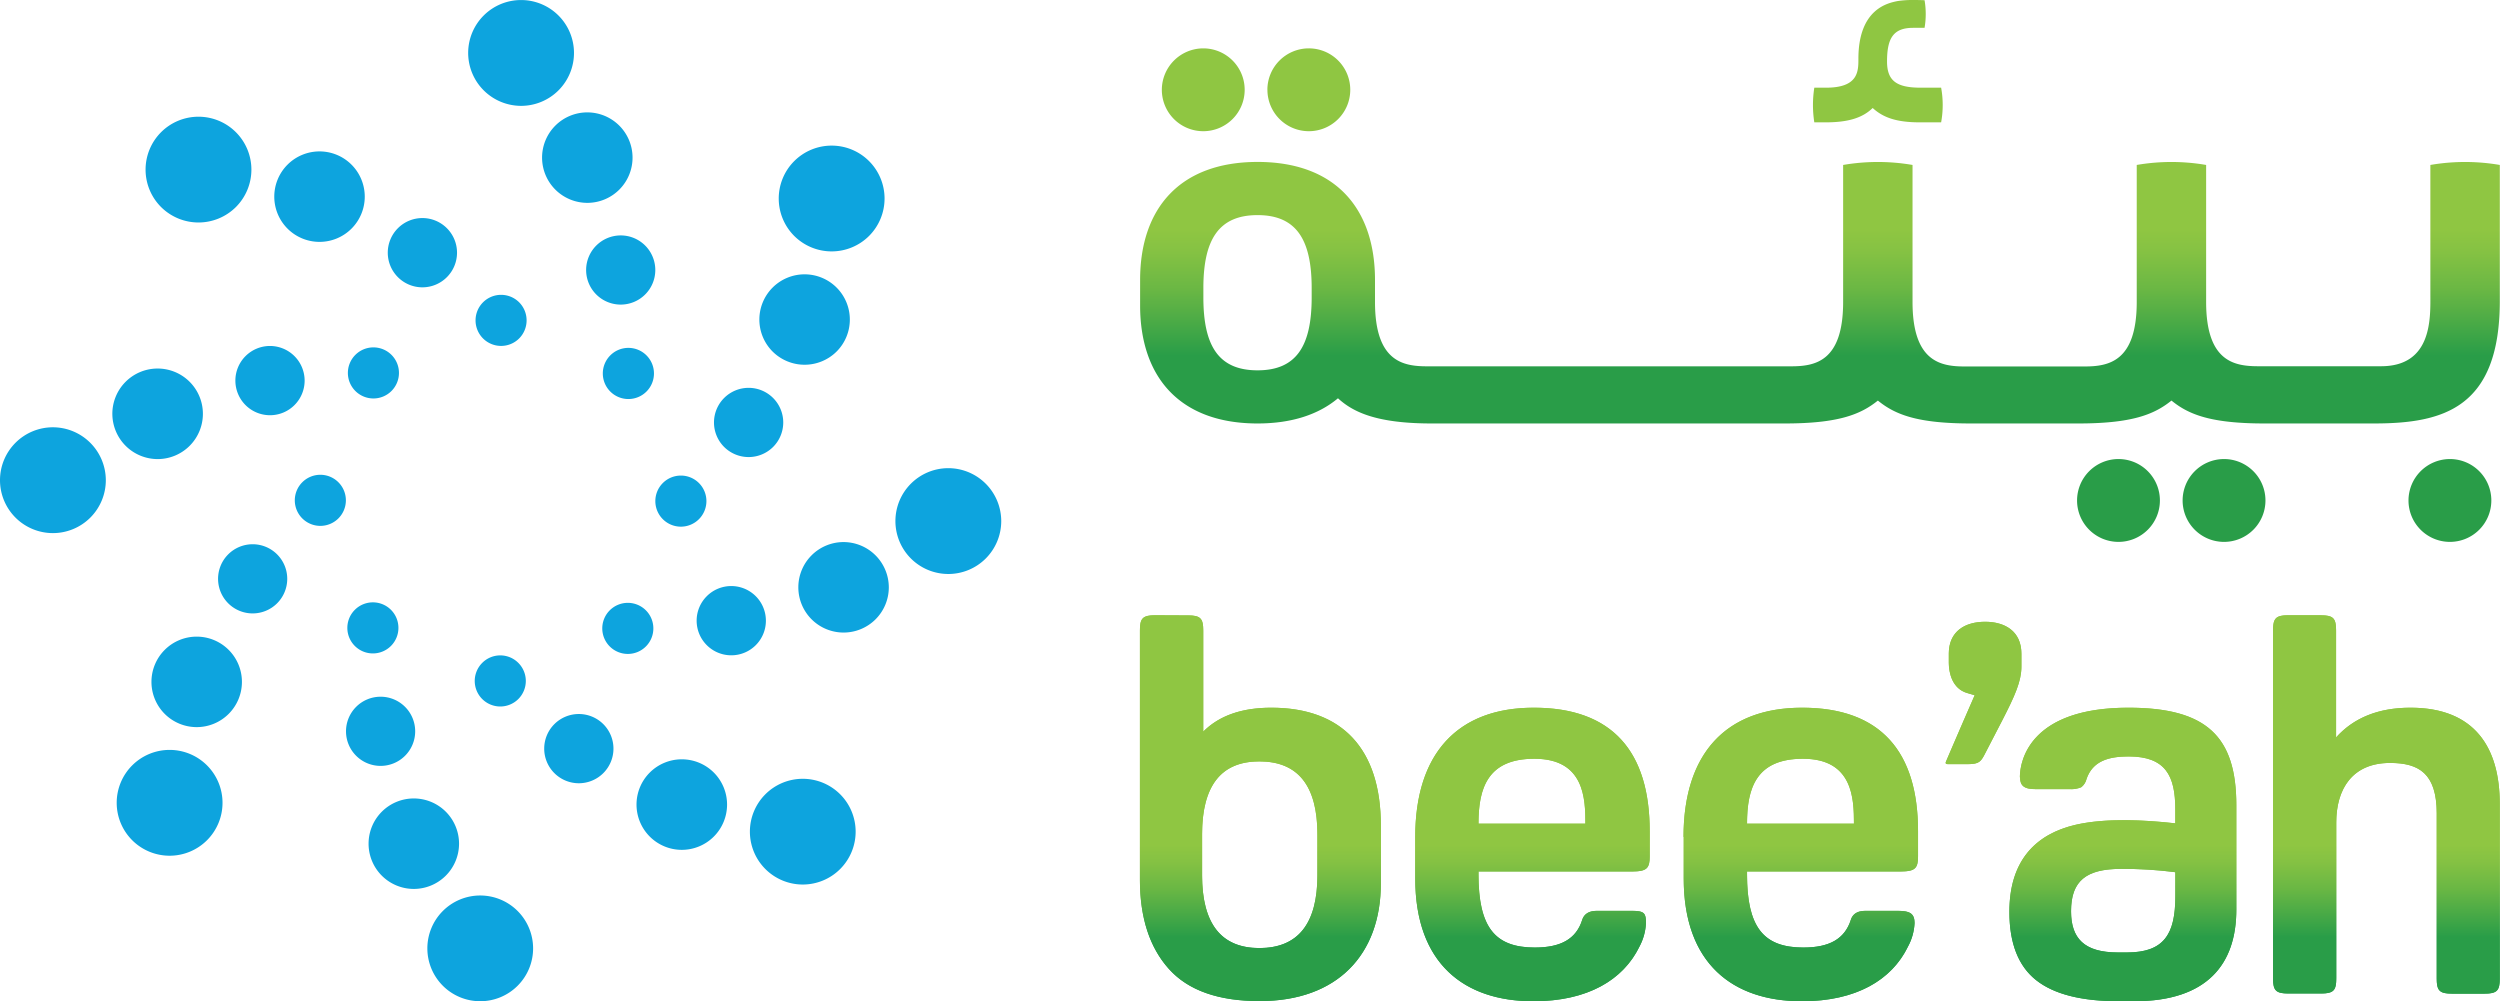 <svg xmlns="http://www.w3.org/2000/svg" xmlns:xlink="http://www.w3.org/1999/xlink" viewBox="0 0 654.89 262.28"><defs><style>.cls-1{fill:url(#linear-gradient);}.cls-2{clip-path:url(#clip-path);}.cls-3{fill:#0da4de;}.cls-4{fill:url(#linear-gradient-4);}</style><linearGradient id="linear-gradient" x1="476.74" y1="185.01" x2="476.74" y2="245.54" gradientUnits="userSpaceOnUse"><stop offset="0.6" stop-color="#8fc642"/><stop offset="0.67" stop-color="#85c243"/><stop offset="0.79" stop-color="#6ab744"/><stop offset="0.93" stop-color="#3fa647"/><stop offset="1" stop-color="#299d48"/></linearGradient><clipPath id="clip-path"><path class="cls-1" d="M401.93,198.76c13.1,0,13.37,10.41,13.37,17h-28c0-9.39,2.45-17,14.63-17m-31.2,20.48v10.87c0,22.29,12.8,32.17,30.93,32.17,14.23,0,23.53-5.58,27.78-14.28a14.54,14.54,0,0,0,1.73-6.18c0-2.51-.37-3.21-3.47-3.21h-9.49c-1.94,0-3.25.79-3.75,2.37-1.58,5-5.61,7.23-12.39,7.23-10.51,0-14.77-5.32-14.77-19.23v-.7h40.4c3.75,0,4.45-.92,4.45-4V217.7c0-20.66-9.66-32.31-30.36-32.31-20.05,0-31.06,12.1-31.06,33.85m101.55-20.48c13.08,0,13.37,10.41,13.37,17h-28c0-9.39,2.45-17,14.64-17m-31.23,20.48v10.87c0,22.29,12.82,32.17,30.95,32.17,14.23,0,23.54-5.58,27.77-14.28a14.32,14.32,0,0,0,1.75-6.18c0-2.51-1.22-3.21-4.31-3.21h-8.64c-2,0-3.26.79-3.75,2.37-1.61,5-5.63,7.23-12.42,7.23-10.49,0-14.76-5.32-14.76-19.23v-.7H498c3.76,0,4.44-.92,4.44-4V217.7c0-20.66-9.66-32.31-30.35-32.31-20.05,0-31.08,12.1-31.08,33.85M542.53,238.7c0-8,4-11.09,13.11-11.09a106.9,106.9,0,0,1,14.2.87v6.3c0,10-3,14.72-12.67,14.72H554.8c-8.87,0-12.27-3.72-12.27-10.8m-13.36-35.07c0,2.22,1.12,3.08,3.9,3.08h9.06a6.62,6.62,0,0,0,3.06-.49,3.88,3.88,0,0,0,1.39-2.17c1.6-4.64,5.68-5.89,11-5.89,9.67,0,12.25,5,12.25,13.89v3.63c-8.1-.91-18.28-1.42-26.06.37-10.74,2.48-17.4,9.61-17.4,22.79q0,12.36,7,17.91t21.8,5.53h3.89c19.27,0,26.76-9.85,26.76-24V210.92c0-18-7.79-25.53-28.28-25.53-25.38,0-28.42,13.45-28.42,18.24M510.5,171.32v2.23c0,2.72.91,6.88,4.85,8l1.93.58s-5.11,11.68-7.52,17.38c-.26.58.15.66.51.66h5.14c3.19,0,3.54-.7,4.81-3.2l4.35-8.4c3.17-6.18,4.95-10.1,4.95-13.94v-3.35c0-5.94-4.33-8.4-9.5-8.4s-9.52,2.41-9.52,8.4M314.9,229.26V218.55q0-19.11,15-19.09,15.19,0,15.2,19.09v10.71q0,19.08-15.2,19.09-15,0-15-19.09m-12.29-68.09c-3.33,0-4,.86-4,4v65.3c0,9.9,2.54,17.73,7.6,23.36s13,8.41,23.75,8.41c20.38,0,31.77-12.16,31.77-30.91V216.32c0-20.21-10.19-30.93-28.71-30.93q-11.58,0-17.82,6.26V165.21c0-3.18-.69-4-4-4Zm296.83,0c-3.33,0-4,.86-4,4v91.08c0,3.17.69,4,4,4H608c3.35,0,4-.85,4-4V215.48c0-8.79,4.21-15.62,14.07-15.62,7.6,0,12.24,2.77,12.24,13.25v43.18c0,3.17.69,4,4,4h8.52c3.34,0,4-.85,4-4V210.6c0-14.7-6.49-25.21-23.39-25.21-8.35,0-14.85,2.62-19.49,7.79v-28c0-3.18-.68-4-4-4Z"/></clipPath><linearGradient id="linear-gradient-4" x1="476.77" y1="10.54" x2="476.77" y2="93.25" xlink:href="#linear-gradient"/></defs><title>Asset 1</title><g id="Layer_2" data-name="Layer 2"><g id="Layer_1-2" data-name="Layer 1"><path class="cls-1" d="M401.93,198.76c13.1,0,13.37,10.41,13.37,17h-28c0-9.39,2.45-17,14.63-17m-31.2,20.48v10.87c0,22.29,12.8,32.17,30.93,32.17,14.23,0,23.53-5.58,27.78-14.28a14.54,14.54,0,0,0,1.73-6.18c0-2.51-.37-3.21-3.47-3.21h-9.49c-1.94,0-3.25.79-3.75,2.37-1.58,5-5.61,7.23-12.39,7.23-10.51,0-14.77-5.32-14.77-19.23v-.7h40.4c3.75,0,4.45-.92,4.45-4V217.7c0-20.66-9.66-32.31-30.36-32.31-20.05,0-31.06,12.1-31.06,33.85m101.55-20.48c13.08,0,13.37,10.41,13.37,17h-28c0-9.39,2.45-17,14.64-17m-31.23,20.48v10.87c0,22.29,12.82,32.17,30.95,32.17,14.23,0,23.54-5.58,27.77-14.28a14.32,14.32,0,0,0,1.75-6.18c0-2.51-1.22-3.21-4.31-3.21h-8.64c-2,0-3.26.79-3.75,2.37-1.61,5-5.63,7.23-12.42,7.23-10.49,0-14.76-5.32-14.76-19.23v-.7H498c3.76,0,4.44-.92,4.44-4V217.7c0-20.66-9.66-32.31-30.35-32.31-20.05,0-31.08,12.1-31.08,33.85M542.53,238.7c0-8,4-11.09,13.11-11.09a106.9,106.9,0,0,1,14.2.87v6.3c0,10-3,14.72-12.67,14.72H554.8c-8.87,0-12.27-3.72-12.27-10.8m-13.36-35.07c0,2.22,1.12,3.08,3.9,3.08h9.06a6.62,6.62,0,0,0,3.06-.49,3.88,3.88,0,0,0,1.39-2.17c1.6-4.64,5.68-5.89,11-5.89,9.67,0,12.25,5,12.25,13.89v3.63c-8.1-.91-18.28-1.42-26.06.37-10.74,2.48-17.4,9.61-17.4,22.79q0,12.36,7,17.91t21.8,5.53h3.89c19.27,0,26.76-9.85,26.76-24V210.92c0-18-7.79-25.53-28.28-25.53-25.38,0-28.42,13.45-28.42,18.24M510.5,171.32v2.23c0,2.72.91,6.88,4.85,8l1.93.58s-5.11,11.68-7.52,17.38c-.26.58.15.66.51.66h5.14c3.19,0,3.54-.7,4.81-3.2l4.35-8.4c3.17-6.18,4.95-10.1,4.95-13.94v-3.35c0-5.94-4.33-8.4-9.5-8.4s-9.52,2.41-9.52,8.4M314.9,229.26V218.55q0-19.11,15-19.09,15.19,0,15.2,19.09v10.71q0,19.08-15.2,19.09-15,0-15-19.09m-12.29-68.09c-3.33,0-4,.86-4,4v65.3c0,9.9,2.54,17.73,7.6,23.36s13,8.41,23.75,8.41c20.38,0,31.77-12.16,31.77-30.91V216.32c0-20.21-10.19-30.93-28.71-30.93q-11.58,0-17.82,6.26V165.21c0-3.18-.69-4-4-4Zm296.83,0c-3.33,0-4,.86-4,4v91.08c0,3.17.69,4,4,4H608c3.35,0,4-.85,4-4V215.48c0-8.79,4.21-15.62,14.07-15.62,7.6,0,12.24,2.77,12.24,13.25v43.18c0,3.17.69,4,4,4h8.52c3.34,0,4-.85,4-4V210.6c0-14.7-6.49-25.21-23.39-25.21-8.35,0-14.85,2.62-19.49,7.79v-28c0-3.18-.68-4-4-4Z"/><g class="cls-2"><rect class="cls-1" x="298.59" y="161.17" width="356.3" height="101.11"/></g><path class="cls-3" d="M171.15,164.61a6.69,6.69,0,1,0-6.67,6.69,6.68,6.68,0,0,0,6.67-6.69"/><path class="cls-3" d="M200.63,162.58a9.07,9.07,0,1,0-9.06,9.08,9.06,9.06,0,0,0,9.06-9.08"/><path class="cls-3" d="M221,142a11.85,11.85,0,1,0,11.83,11.86A11.88,11.88,0,0,0,221,142"/><path class="cls-3" d="M248.43,122.64a13.86,13.86,0,1,0,13.85,13.86,13.88,13.88,0,0,0-13.85-13.86"/><path class="cls-3" d="M183.09,136a6.69,6.69,0,1,0-9.46,0,6.68,6.68,0,0,0,9.46,0"/><path class="cls-3" d="M202.52,117.08a9.07,9.07,0,1,0-12.83,0,9.09,9.09,0,0,0,12.83,0"/><path class="cls-3" d="M219.15,92.09a11.85,11.85,0,1,0-16.76,0,11.89,11.89,0,0,0,16.76,0"/><path class="cls-3" d="M227.65,61.81a13.86,13.86,0,1,0-19.59,0,13.88,13.88,0,0,0,19.59,0"/><path class="cls-3" d="M157.91,97.83a6.7,6.7,0,1,0,6.69-6.7,6.7,6.7,0,0,0-6.69,6.7"/><path class="cls-3" d="M153.54,70.73a9.06,9.06,0,1,0,9.05-9.06,9.07,9.07,0,0,0-9.05,9.06"/><path class="cls-3" d="M153.9,53.14A11.85,11.85,0,1,0,142,41.31,11.86,11.86,0,0,0,153.9,53.14"/><path class="cls-3" d="M136.5,27.73a13.86,13.86,0,1,0-13.86-13.86A13.88,13.88,0,0,0,136.5,27.73"/><path class="cls-3" d="M136,79.2a6.69,6.69,0,1,0,0,9.45,6.71,6.71,0,0,0,0-9.45"/><path class="cls-3" d="M117.06,72.61a9.07,9.07,0,1,0-12.82,0,9.06,9.06,0,0,0,12.82,0"/><path class="cls-3" d="M92.08,59.89a11.85,11.85,0,1,0-16.76,0,11.85,11.85,0,0,0,16.76,0"/><path class="cls-3" d="M61.8,54.23a13.86,13.86,0,1,0-19.61,0,13.89,13.89,0,0,0,19.61,0"/><path class="cls-3" d="M91.13,97.71A6.69,6.69,0,1,0,97.82,91a6.69,6.69,0,0,0-6.69,6.71"/><path class="cls-3" d="M70.72,90.63a9.07,9.07,0,1,0,9.08,9.08,9.09,9.09,0,0,0-9.08-9.08"/><path class="cls-3" d="M41.29,120.26a11.86,11.86,0,1,0-11.86-11.85,11.88,11.88,0,0,0,11.86,11.85"/><path class="cls-3" d="M13.86,111.93a13.86,13.86,0,1,0,13.86,13.86,13.89,13.89,0,0,0-13.86-13.86"/><path class="cls-3" d="M79.19,126.33a6.69,6.69,0,1,0,9.45,0,6.68,6.68,0,0,0-9.45,0"/><path class="cls-3" d="M59.77,145.23a9.06,9.06,0,1,0,12.83,0,9.06,9.06,0,0,0-12.83,0"/><path class="cls-3" d="M43.15,170.24a11.85,11.85,0,1,0,16.75,0,11.84,11.84,0,0,0-16.75,0"/><path class="cls-3" d="M34.63,200.5a13.86,13.86,0,1,0,19.6,0,13.86,13.86,0,0,0-19.6,0"/><path class="cls-3" d="M97.69,157.79a6.69,6.69,0,1,0,6.68,6.69,6.68,6.68,0,0,0-6.68-6.69"/><path class="cls-3" d="M108.76,191.56a9.06,9.06,0,1,0-9.06,9.07,9.06,9.06,0,0,0,9.06-9.07"/><path class="cls-3" d="M120.25,221a11.85,11.85,0,1,0-11.86,11.86A11.86,11.86,0,0,0,120.25,221"/><path class="cls-3" d="M125.79,234.58a13.85,13.85,0,1,0,13.86,13.85,13.86,13.86,0,0,0-13.86-13.85"/><path class="cls-3" d="M126.32,173.65a6.69,6.69,0,1,0,9.46,0,6.67,6.67,0,0,0-9.46,0"/><path class="cls-3" d="M145.22,189.69a9.07,9.07,0,1,0,12.82,0,9.08,9.08,0,0,0-12.82,0"/><path class="cls-3" d="M170.22,202.37a11.86,11.86,0,1,0,16.76,0,11.87,11.87,0,0,0-16.76,0"/><path class="cls-3" d="M200.49,208.07a13.85,13.85,0,1,0,19.6,0,13.86,13.86,0,0,0-19.6,0"/><path class="cls-4" d="M544.1,131.11a10.85,10.85,0,1,0,10.84-10.86,10.86,10.86,0,0,0-10.84,10.86m27.65,0a10.85,10.85,0,1,0,10.83-10.86,10.86,10.86,0,0,0-10.83,10.86m59.17,0a10.85,10.85,0,1,0,10.86-10.86,10.87,10.87,0,0,0-10.86,10.86M315.23,77.91V75.45c0-12.73,4.06-19.1,14.19-19.1s14.18,6.37,14.18,19.1v2.46c0,12.74-4,19.1-14.18,19.1s-14.19-6.36-14.19-19.1m-16.57-4.56V80c0,18.77,10.38,30.93,30.76,30.93,9,0,16-2.36,21.07-6.6,4.06,3.73,10.31,6.6,24.59,6.6h92.44c14.06,0,19.89-2.36,24.4-6,4.51,3.68,10.33,6,24.39,6h28.12c14.07,0,19.89-2.36,24.4-6,4.51,3.68,10.34,6,24.4,6h28.61c18.1,0,33-3.93,33-32.16V43.21a53.66,53.66,0,0,0-18.19,0V77c0,6.06.64,18.94-12.94,18.94H591.63c-6.3,0-13.72-1.16-13.72-16.84V43.21a53.61,53.61,0,0,0-18.18,0V79.12C559.73,94.8,552.31,96,546,96H514.7C508.42,96,501,94.8,501,79.12V43.21a53.61,53.61,0,0,0-18.18,0V79.12c0,15.68-7.42,16.84-13.72,16.84H373.9c-6.28,0-13.71-1.16-13.71-16.84V73.35c0-18.75-10.39-30.93-30.76-30.93S298.66,54.6,298.66,73.35m5.69-49.82A10.85,10.85,0,1,0,315.2,12.67a10.88,10.88,0,0,0-10.85,10.86m27.66,0a10.85,10.85,0,1,0,10.84-10.86A10.86,10.86,0,0,0,332,23.53M497.08.28c-2.48.5-10.26,2-10.26,15.12,0,3.27,0,7.57-8.47,7.57h-3.08a29.41,29.41,0,0,0,0,9.08h3c5.85,0,9.63-1.16,12.29-3.76,2.74,2.52,6.27,3.76,12.33,3.76h5.6a25.19,25.19,0,0,0,0-9.08h-5.34c-6.24,0-8.83-1.73-8.83-6.86,0-6,1.57-8.82,6.83-8.82h3a21.4,21.4,0,0,0,0-7.23S502.9,0,501.4,0a26.2,26.2,0,0,0-4.32.28"/></g></g></svg>